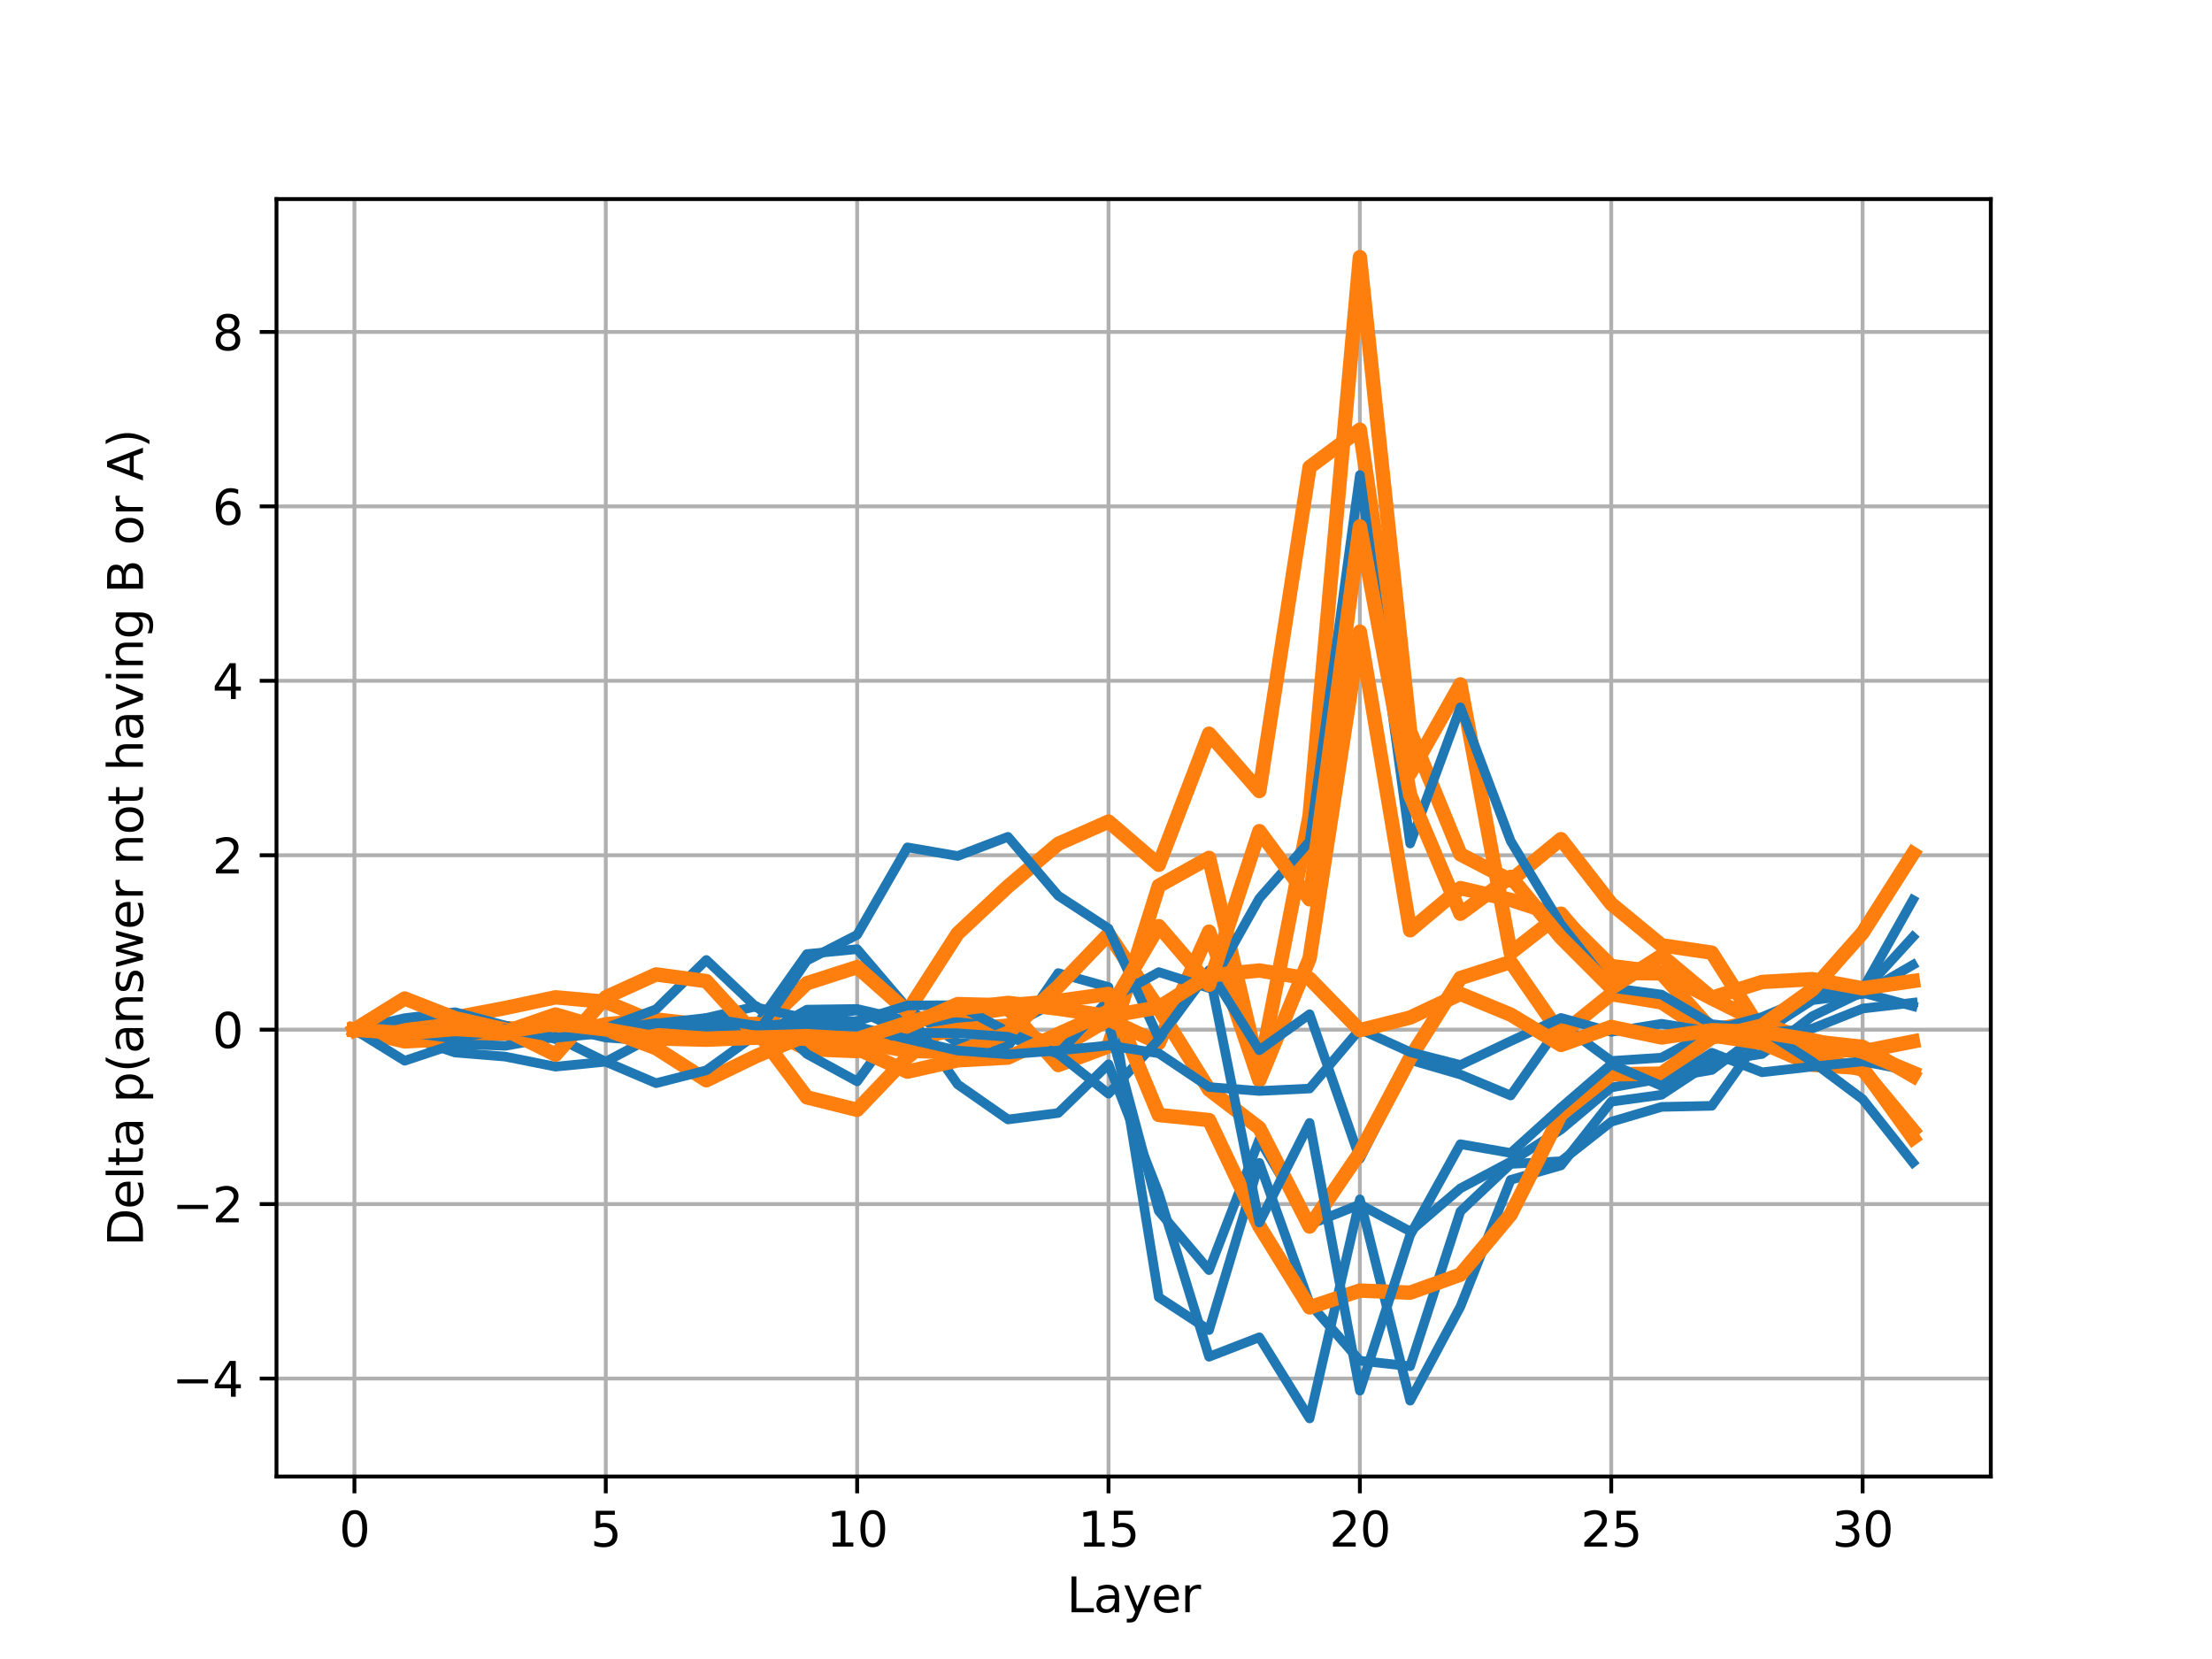 <?xml version="1.0" encoding="utf-8" standalone="no"?>
<!DOCTYPE svg PUBLIC "-//W3C//DTD SVG 1.1//EN"
  "http://www.w3.org/Graphics/SVG/1.1/DTD/svg11.dtd">
<svg xmlns:xlink="http://www.w3.org/1999/xlink" width="460.8pt" height="345.6pt" viewBox="0 0 460.8 345.6" xmlns="http://www.w3.org/2000/svg" version="1.1">
 <defs>
  <style type="text/css">*{stroke-linejoin: round; stroke-linecap: butt}</style>
 </defs>
 <g id="figure_1">
  <g id="patch_1">
   <path d="M 0 345.6 
L 460.8 345.6 
L 460.8 0 
L 0 0 
z
" style="fill: #ffffff"/>
  </g>
  <g id="axes_1">
   <g id="patch_2">
    <path d="M 57.6 307.584 
L 414.72 307.584 
L 414.72 41.472 
L 57.6 41.472 
z
" style="fill: #ffffff"/>
   </g>
   <g id="matplotlib.axis_1">
    <g id="xtick_1">
     <g id="line2d_1">
      <path d="M 73.833 307.584 
L 73.833 41.472 
" clip-path="url(#p3b4f9176c7)" style="fill: none; stroke: #b0b0b0; stroke-width: 0.8; stroke-linecap: square"/>
     </g>
     <g id="line2d_2">
      <defs>
       <path id="m1fbd3e7b87" d="M 0 0 
L 0 3.5 
" style="stroke: #000000; stroke-width: 0.8"/>
      </defs>
      <g>
       <use xlink:href="#m1fbd3e7b87" x="73.833" y="307.584" style="stroke: #000000; stroke-width: 0.8"/>
      </g>
     </g>
     <g id="text_1">
      <!-- 0 -->
      <g transform="translate(70.651 322.182) scale(0.1 -0.1)">
       <defs>
        <path id="DejaVuSans-30" d="M 2034 4250 
Q 1547 4250 1301 3770 
Q 1056 3291 1056 2328 
Q 1056 1369 1301 889 
Q 1547 409 2034 409 
Q 2525 409 2770 889 
Q 3016 1369 3016 2328 
Q 3016 3291 2770 3770 
Q 2525 4250 2034 4250 
z
M 2034 4750 
Q 2819 4750 3233 4129 
Q 3647 3509 3647 2328 
Q 3647 1150 3233 529 
Q 2819 -91 2034 -91 
Q 1250 -91 836 529 
Q 422 1150 422 2328 
Q 422 3509 836 4129 
Q 1250 4750 2034 4750 
z
" transform="scale(0.016)"/>
       </defs>
       <use xlink:href="#DejaVuSans-30"/>
      </g>
     </g>
    </g>
    <g id="xtick_2">
     <g id="line2d_3">
      <path d="M 126.196 307.584 
L 126.196 41.472 
" clip-path="url(#p3b4f9176c7)" style="fill: none; stroke: #b0b0b0; stroke-width: 0.8; stroke-linecap: square"/>
     </g>
     <g id="line2d_4">
      <g>
       <use xlink:href="#m1fbd3e7b87" x="126.196" y="307.584" style="stroke: #000000; stroke-width: 0.8"/>
      </g>
     </g>
     <g id="text_2">
      <!-- 5 -->
      <g transform="translate(123.015 322.182) scale(0.1 -0.1)">
       <defs>
        <path id="DejaVuSans-35" d="M 691 4666 
L 3169 4666 
L 3169 4134 
L 1269 4134 
L 1269 2991 
Q 1406 3038 1543 3061 
Q 1681 3084 1819 3084 
Q 2600 3084 3056 2656 
Q 3513 2228 3513 1497 
Q 3513 744 3044 326 
Q 2575 -91 1722 -91 
Q 1428 -91 1123 -41 
Q 819 9 494 109 
L 494 744 
Q 775 591 1075 516 
Q 1375 441 1709 441 
Q 2250 441 2565 725 
Q 2881 1009 2881 1497 
Q 2881 1984 2565 2268 
Q 2250 2553 1709 2553 
Q 1456 2553 1204 2497 
Q 953 2441 691 2322 
L 691 4666 
z
" transform="scale(0.016)"/>
       </defs>
       <use xlink:href="#DejaVuSans-35"/>
      </g>
     </g>
    </g>
    <g id="xtick_3">
     <g id="line2d_5">
      <path d="M 178.56 307.584 
L 178.56 41.472 
" clip-path="url(#p3b4f9176c7)" style="fill: none; stroke: #b0b0b0; stroke-width: 0.8; stroke-linecap: square"/>
     </g>
     <g id="line2d_6">
      <g>
       <use xlink:href="#m1fbd3e7b87" x="178.56" y="307.584" style="stroke: #000000; stroke-width: 0.8"/>
      </g>
     </g>
     <g id="text_3">
      <!-- 10 -->
      <g transform="translate(172.197 322.182) scale(0.1 -0.1)">
       <defs>
        <path id="DejaVuSans-31" d="M 794 531 
L 1825 531 
L 1825 4091 
L 703 3866 
L 703 4441 
L 1819 4666 
L 2450 4666 
L 2450 531 
L 3481 531 
L 3481 0 
L 794 0 
L 794 531 
z
" transform="scale(0.016)"/>
       </defs>
       <use xlink:href="#DejaVuSans-31"/>
       <use xlink:href="#DejaVuSans-30" x="63.623"/>
      </g>
     </g>
    </g>
    <g id="xtick_4">
     <g id="line2d_7">
      <path d="M 230.924 307.584 
L 230.924 41.472 
" clip-path="url(#p3b4f9176c7)" style="fill: none; stroke: #b0b0b0; stroke-width: 0.8; stroke-linecap: square"/>
     </g>
     <g id="line2d_8">
      <g>
       <use xlink:href="#m1fbd3e7b87" x="230.924" y="307.584" style="stroke: #000000; stroke-width: 0.8"/>
      </g>
     </g>
     <g id="text_4">
      <!-- 15 -->
      <g transform="translate(224.561 322.182) scale(0.1 -0.1)">
       <use xlink:href="#DejaVuSans-31"/>
       <use xlink:href="#DejaVuSans-35" x="63.623"/>
      </g>
     </g>
    </g>
    <g id="xtick_5">
     <g id="line2d_9">
      <path d="M 283.287 307.584 
L 283.287 41.472 
" clip-path="url(#p3b4f9176c7)" style="fill: none; stroke: #b0b0b0; stroke-width: 0.8; stroke-linecap: square"/>
     </g>
     <g id="line2d_10">
      <g>
       <use xlink:href="#m1fbd3e7b87" x="283.287" y="307.584" style="stroke: #000000; stroke-width: 0.8"/>
      </g>
     </g>
     <g id="text_5">
      <!-- 20 -->
      <g transform="translate(276.925 322.182) scale(0.1 -0.1)">
       <defs>
        <path id="DejaVuSans-32" d="M 1228 531 
L 3431 531 
L 3431 0 
L 469 0 
L 469 531 
Q 828 903 1448 1529 
Q 2069 2156 2228 2338 
Q 2531 2678 2651 2914 
Q 2772 3150 2772 3378 
Q 2772 3750 2511 3984 
Q 2250 4219 1831 4219 
Q 1534 4219 1204 4116 
Q 875 4013 500 3803 
L 500 4441 
Q 881 4594 1212 4672 
Q 1544 4750 1819 4750 
Q 2544 4750 2975 4387 
Q 3406 4025 3406 3419 
Q 3406 3131 3298 2873 
Q 3191 2616 2906 2266 
Q 2828 2175 2409 1742 
Q 1991 1309 1228 531 
z
" transform="scale(0.016)"/>
       </defs>
       <use xlink:href="#DejaVuSans-32"/>
       <use xlink:href="#DejaVuSans-30" x="63.623"/>
      </g>
     </g>
    </g>
    <g id="xtick_6">
     <g id="line2d_11">
      <path d="M 335.651 307.584 
L 335.651 41.472 
" clip-path="url(#p3b4f9176c7)" style="fill: none; stroke: #b0b0b0; stroke-width: 0.8; stroke-linecap: square"/>
     </g>
     <g id="line2d_12">
      <g>
       <use xlink:href="#m1fbd3e7b87" x="335.651" y="307.584" style="stroke: #000000; stroke-width: 0.8"/>
      </g>
     </g>
     <g id="text_6">
      <!-- 25 -->
      <g transform="translate(329.288 322.182) scale(0.1 -0.1)">
       <use xlink:href="#DejaVuSans-32"/>
       <use xlink:href="#DejaVuSans-35" x="63.623"/>
      </g>
     </g>
    </g>
    <g id="xtick_7">
     <g id="line2d_13">
      <path d="M 388.015 307.584 
L 388.015 41.472 
" clip-path="url(#p3b4f9176c7)" style="fill: none; stroke: #b0b0b0; stroke-width: 0.8; stroke-linecap: square"/>
     </g>
     <g id="line2d_14">
      <g>
       <use xlink:href="#m1fbd3e7b87" x="388.015" y="307.584" style="stroke: #000000; stroke-width: 0.8"/>
      </g>
     </g>
     <g id="text_7">
      <!-- 30 -->
      <g transform="translate(381.652 322.182) scale(0.1 -0.1)">
       <defs>
        <path id="DejaVuSans-33" d="M 2597 2516 
Q 3050 2419 3304 2112 
Q 3559 1806 3559 1356 
Q 3559 666 3084 287 
Q 2609 -91 1734 -91 
Q 1441 -91 1130 -33 
Q 819 25 488 141 
L 488 750 
Q 750 597 1062 519 
Q 1375 441 1716 441 
Q 2309 441 2620 675 
Q 2931 909 2931 1356 
Q 2931 1769 2642 2001 
Q 2353 2234 1838 2234 
L 1294 2234 
L 1294 2753 
L 1863 2753 
Q 2328 2753 2575 2939 
Q 2822 3125 2822 3475 
Q 2822 3834 2567 4026 
Q 2313 4219 1838 4219 
Q 1578 4219 1281 4162 
Q 984 4106 628 3988 
L 628 4550 
Q 988 4650 1302 4700 
Q 1616 4750 1894 4750 
Q 2613 4750 3031 4423 
Q 3450 4097 3450 3541 
Q 3450 3153 3228 2886 
Q 3006 2619 2597 2516 
z
" transform="scale(0.016)"/>
       </defs>
       <use xlink:href="#DejaVuSans-33"/>
       <use xlink:href="#DejaVuSans-30" x="63.623"/>
      </g>
     </g>
    </g>
    <g id="text_8">
     <!-- Layer -->
     <g transform="translate(222.219 335.861) scale(0.1 -0.1)">
      <defs>
       <path id="DejaVuSans-4c" d="M 628 4666 
L 1259 4666 
L 1259 531 
L 3531 531 
L 3531 0 
L 628 0 
L 628 4666 
z
" transform="scale(0.016)"/>
       <path id="DejaVuSans-61" d="M 2194 1759 
Q 1497 1759 1228 1600 
Q 959 1441 959 1056 
Q 959 750 1161 570 
Q 1363 391 1709 391 
Q 2188 391 2477 730 
Q 2766 1069 2766 1631 
L 2766 1759 
L 2194 1759 
z
M 3341 1997 
L 3341 0 
L 2766 0 
L 2766 531 
Q 2569 213 2275 61 
Q 1981 -91 1556 -91 
Q 1019 -91 701 211 
Q 384 513 384 1019 
Q 384 1609 779 1909 
Q 1175 2209 1959 2209 
L 2766 2209 
L 2766 2266 
Q 2766 2663 2505 2880 
Q 2244 3097 1772 3097 
Q 1472 3097 1187 3025 
Q 903 2953 641 2809 
L 641 3341 
Q 956 3463 1253 3523 
Q 1550 3584 1831 3584 
Q 2591 3584 2966 3190 
Q 3341 2797 3341 1997 
z
" transform="scale(0.016)"/>
       <path id="DejaVuSans-79" d="M 2059 -325 
Q 1816 -950 1584 -1140 
Q 1353 -1331 966 -1331 
L 506 -1331 
L 506 -850 
L 844 -850 
Q 1081 -850 1212 -737 
Q 1344 -625 1503 -206 
L 1606 56 
L 191 3500 
L 800 3500 
L 1894 763 
L 2988 3500 
L 3597 3500 
L 2059 -325 
z
" transform="scale(0.016)"/>
       <path id="DejaVuSans-65" d="M 3597 1894 
L 3597 1613 
L 953 1613 
Q 991 1019 1311 708 
Q 1631 397 2203 397 
Q 2534 397 2845 478 
Q 3156 559 3463 722 
L 3463 178 
Q 3153 47 2828 -22 
Q 2503 -91 2169 -91 
Q 1331 -91 842 396 
Q 353 884 353 1716 
Q 353 2575 817 3079 
Q 1281 3584 2069 3584 
Q 2775 3584 3186 3129 
Q 3597 2675 3597 1894 
z
M 3022 2063 
Q 3016 2534 2758 2815 
Q 2500 3097 2075 3097 
Q 1594 3097 1305 2825 
Q 1016 2553 972 2059 
L 3022 2063 
z
" transform="scale(0.016)"/>
       <path id="DejaVuSans-72" d="M 2631 2963 
Q 2534 3019 2420 3045 
Q 2306 3072 2169 3072 
Q 1681 3072 1420 2755 
Q 1159 2438 1159 1844 
L 1159 0 
L 581 0 
L 581 3500 
L 1159 3500 
L 1159 2956 
Q 1341 3275 1631 3429 
Q 1922 3584 2338 3584 
Q 2397 3584 2469 3576 
Q 2541 3569 2628 3553 
L 2631 2963 
z
" transform="scale(0.016)"/>
      </defs>
      <use xlink:href="#DejaVuSans-4c"/>
      <use xlink:href="#DejaVuSans-61" x="55.713"/>
      <use xlink:href="#DejaVuSans-79" x="116.992"/>
      <use xlink:href="#DejaVuSans-65" x="176.172"/>
      <use xlink:href="#DejaVuSans-72" x="237.695"/>
     </g>
    </g>
   </g>
   <g id="matplotlib.axis_2">
    <g id="ytick_1">
     <g id="line2d_15">
      <path d="M 57.6 287.172 
L 414.72 287.172 
" clip-path="url(#p3b4f9176c7)" style="fill: none; stroke: #b0b0b0; stroke-width: 0.8; stroke-linecap: square"/>
     </g>
     <g id="line2d_16">
      <defs>
       <path id="m10dcb44e24" d="M 0 0 
L -3.5 0 
" style="stroke: #000000; stroke-width: 0.8"/>
      </defs>
      <g>
       <use xlink:href="#m10dcb44e24" x="57.6" y="287.172" style="stroke: #000000; stroke-width: 0.8"/>
      </g>
     </g>
     <g id="text_9">
      <!-- −4 -->
      <g transform="translate(35.858 290.971) scale(0.1 -0.1)">
       <defs>
        <path id="DejaVuSans-2212" d="M 678 2272 
L 4684 2272 
L 4684 1741 
L 678 1741 
L 678 2272 
z
" transform="scale(0.016)"/>
        <path id="DejaVuSans-34" d="M 2419 4116 
L 825 1625 
L 2419 1625 
L 2419 4116 
z
M 2253 4666 
L 3047 4666 
L 3047 1625 
L 3713 1625 
L 3713 1100 
L 3047 1100 
L 3047 0 
L 2419 0 
L 2419 1100 
L 313 1100 
L 313 1709 
L 2253 4666 
z
" transform="scale(0.016)"/>
       </defs>
       <use xlink:href="#DejaVuSans-2212"/>
       <use xlink:href="#DejaVuSans-34" x="83.789"/>
      </g>
     </g>
    </g>
    <g id="ytick_2">
     <g id="line2d_17">
      <path d="M 57.6 250.836 
L 414.72 250.836 
" clip-path="url(#p3b4f9176c7)" style="fill: none; stroke: #b0b0b0; stroke-width: 0.8; stroke-linecap: square"/>
     </g>
     <g id="line2d_18">
      <g>
       <use xlink:href="#m10dcb44e24" x="57.6" y="250.836" style="stroke: #000000; stroke-width: 0.8"/>
      </g>
     </g>
     <g id="text_10">
      <!-- −2 -->
      <g transform="translate(35.858 254.635) scale(0.1 -0.1)">
       <use xlink:href="#DejaVuSans-2212"/>
       <use xlink:href="#DejaVuSans-32" x="83.789"/>
      </g>
     </g>
    </g>
    <g id="ytick_3">
     <g id="line2d_19">
      <path d="M 57.6 214.499 
L 414.72 214.499 
" clip-path="url(#p3b4f9176c7)" style="fill: none; stroke: #b0b0b0; stroke-width: 0.8; stroke-linecap: square"/>
     </g>
     <g id="line2d_20">
      <g>
       <use xlink:href="#m10dcb44e24" x="57.6" y="214.499" style="stroke: #000000; stroke-width: 0.8"/>
      </g>
     </g>
     <g id="text_11">
      <!-- 0 -->
      <g transform="translate(44.237 218.299) scale(0.1 -0.1)">
       <use xlink:href="#DejaVuSans-30"/>
      </g>
     </g>
    </g>
    <g id="ytick_4">
     <g id="line2d_21">
      <path d="M 57.6 178.163 
L 414.72 178.163 
" clip-path="url(#p3b4f9176c7)" style="fill: none; stroke: #b0b0b0; stroke-width: 0.8; stroke-linecap: square"/>
     </g>
     <g id="line2d_22">
      <g>
       <use xlink:href="#m10dcb44e24" x="57.6" y="178.163" style="stroke: #000000; stroke-width: 0.8"/>
      </g>
     </g>
     <g id="text_12">
      <!-- 2 -->
      <g transform="translate(44.237 181.962) scale(0.1 -0.1)">
       <use xlink:href="#DejaVuSans-32"/>
      </g>
     </g>
    </g>
    <g id="ytick_5">
     <g id="line2d_23">
      <path d="M 57.6 141.826 
L 414.72 141.826 
" clip-path="url(#p3b4f9176c7)" style="fill: none; stroke: #b0b0b0; stroke-width: 0.8; stroke-linecap: square"/>
     </g>
     <g id="line2d_24">
      <g>
       <use xlink:href="#m10dcb44e24" x="57.6" y="141.826" style="stroke: #000000; stroke-width: 0.8"/>
      </g>
     </g>
     <g id="text_13">
      <!-- 4 -->
      <g transform="translate(44.237 145.626) scale(0.1 -0.1)">
       <use xlink:href="#DejaVuSans-34"/>
      </g>
     </g>
    </g>
    <g id="ytick_6">
     <g id="line2d_25">
      <path d="M 57.6 105.49 
L 414.72 105.49 
" clip-path="url(#p3b4f9176c7)" style="fill: none; stroke: #b0b0b0; stroke-width: 0.8; stroke-linecap: square"/>
     </g>
     <g id="line2d_26">
      <g>
       <use xlink:href="#m10dcb44e24" x="57.6" y="105.49" style="stroke: #000000; stroke-width: 0.8"/>
      </g>
     </g>
     <g id="text_14">
      <!-- 6 -->
      <g transform="translate(44.237 109.289) scale(0.1 -0.1)">
       <defs>
        <path id="DejaVuSans-36" d="M 2113 2584 
Q 1688 2584 1439 2293 
Q 1191 2003 1191 1497 
Q 1191 994 1439 701 
Q 1688 409 2113 409 
Q 2538 409 2786 701 
Q 3034 994 3034 1497 
Q 3034 2003 2786 2293 
Q 2538 2584 2113 2584 
z
M 3366 4563 
L 3366 3988 
Q 3128 4100 2886 4159 
Q 2644 4219 2406 4219 
Q 1781 4219 1451 3797 
Q 1122 3375 1075 2522 
Q 1259 2794 1537 2939 
Q 1816 3084 2150 3084 
Q 2853 3084 3261 2657 
Q 3669 2231 3669 1497 
Q 3669 778 3244 343 
Q 2819 -91 2113 -91 
Q 1303 -91 875 529 
Q 447 1150 447 2328 
Q 447 3434 972 4092 
Q 1497 4750 2381 4750 
Q 2619 4750 2861 4703 
Q 3103 4656 3366 4563 
z
" transform="scale(0.016)"/>
       </defs>
       <use xlink:href="#DejaVuSans-36"/>
      </g>
     </g>
    </g>
    <g id="ytick_7">
     <g id="line2d_27">
      <path d="M 57.6 69.153 
L 414.72 69.153 
" clip-path="url(#p3b4f9176c7)" style="fill: none; stroke: #b0b0b0; stroke-width: 0.8; stroke-linecap: square"/>
     </g>
     <g id="line2d_28">
      <g>
       <use xlink:href="#m10dcb44e24" x="57.6" y="69.153" style="stroke: #000000; stroke-width: 0.8"/>
      </g>
     </g>
     <g id="text_15">
      <!-- 8 -->
      <g transform="translate(44.237 72.953) scale(0.1 -0.1)">
       <defs>
        <path id="DejaVuSans-38" d="M 2034 2216 
Q 1584 2216 1326 1975 
Q 1069 1734 1069 1313 
Q 1069 891 1326 650 
Q 1584 409 2034 409 
Q 2484 409 2743 651 
Q 3003 894 3003 1313 
Q 3003 1734 2745 1975 
Q 2488 2216 2034 2216 
z
M 1403 2484 
Q 997 2584 770 2862 
Q 544 3141 544 3541 
Q 544 4100 942 4425 
Q 1341 4750 2034 4750 
Q 2731 4750 3128 4425 
Q 3525 4100 3525 3541 
Q 3525 3141 3298 2862 
Q 3072 2584 2669 2484 
Q 3125 2378 3379 2068 
Q 3634 1759 3634 1313 
Q 3634 634 3220 271 
Q 2806 -91 2034 -91 
Q 1263 -91 848 271 
Q 434 634 434 1313 
Q 434 1759 690 2068 
Q 947 2378 1403 2484 
z
M 1172 3481 
Q 1172 3119 1398 2916 
Q 1625 2713 2034 2713 
Q 2441 2713 2670 2916 
Q 2900 3119 2900 3481 
Q 2900 3844 2670 4047 
Q 2441 4250 2034 4250 
Q 1625 4250 1398 4047 
Q 1172 3844 1172 3481 
z
" transform="scale(0.016)"/>
       </defs>
       <use xlink:href="#DejaVuSans-38"/>
      </g>
     </g>
    </g>
    <g id="text_16">
     <!-- Delta p(answer not having B or A) -->
     <g transform="translate(29.778 259.615) rotate(-90) scale(0.1 -0.1)">
      <defs>
       <path id="DejaVuSans-44" d="M 1259 4147 
L 1259 519 
L 2022 519 
Q 2988 519 3436 956 
Q 3884 1394 3884 2338 
Q 3884 3275 3436 3711 
Q 2988 4147 2022 4147 
L 1259 4147 
z
M 628 4666 
L 1925 4666 
Q 3281 4666 3915 4102 
Q 4550 3538 4550 2338 
Q 4550 1131 3912 565 
Q 3275 0 1925 0 
L 628 0 
L 628 4666 
z
" transform="scale(0.016)"/>
       <path id="DejaVuSans-6c" d="M 603 4863 
L 1178 4863 
L 1178 0 
L 603 0 
L 603 4863 
z
" transform="scale(0.016)"/>
       <path id="DejaVuSans-74" d="M 1172 4494 
L 1172 3500 
L 2356 3500 
L 2356 3053 
L 1172 3053 
L 1172 1153 
Q 1172 725 1289 603 
Q 1406 481 1766 481 
L 2356 481 
L 2356 0 
L 1766 0 
Q 1100 0 847 248 
Q 594 497 594 1153 
L 594 3053 
L 172 3053 
L 172 3500 
L 594 3500 
L 594 4494 
L 1172 4494 
z
" transform="scale(0.016)"/>
       <path id="DejaVuSans-20" transform="scale(0.016)"/>
       <path id="DejaVuSans-70" d="M 1159 525 
L 1159 -1331 
L 581 -1331 
L 581 3500 
L 1159 3500 
L 1159 2969 
Q 1341 3281 1617 3432 
Q 1894 3584 2278 3584 
Q 2916 3584 3314 3078 
Q 3713 2572 3713 1747 
Q 3713 922 3314 415 
Q 2916 -91 2278 -91 
Q 1894 -91 1617 61 
Q 1341 213 1159 525 
z
M 3116 1747 
Q 3116 2381 2855 2742 
Q 2594 3103 2138 3103 
Q 1681 3103 1420 2742 
Q 1159 2381 1159 1747 
Q 1159 1113 1420 752 
Q 1681 391 2138 391 
Q 2594 391 2855 752 
Q 3116 1113 3116 1747 
z
" transform="scale(0.016)"/>
       <path id="DejaVuSans-28" d="M 1984 4856 
Q 1566 4138 1362 3434 
Q 1159 2731 1159 2009 
Q 1159 1288 1364 580 
Q 1569 -128 1984 -844 
L 1484 -844 
Q 1016 -109 783 600 
Q 550 1309 550 2009 
Q 550 2706 781 3412 
Q 1013 4119 1484 4856 
L 1984 4856 
z
" transform="scale(0.016)"/>
       <path id="DejaVuSans-6e" d="M 3513 2113 
L 3513 0 
L 2938 0 
L 2938 2094 
Q 2938 2591 2744 2837 
Q 2550 3084 2163 3084 
Q 1697 3084 1428 2787 
Q 1159 2491 1159 1978 
L 1159 0 
L 581 0 
L 581 3500 
L 1159 3500 
L 1159 2956 
Q 1366 3272 1645 3428 
Q 1925 3584 2291 3584 
Q 2894 3584 3203 3211 
Q 3513 2838 3513 2113 
z
" transform="scale(0.016)"/>
       <path id="DejaVuSans-73" d="M 2834 3397 
L 2834 2853 
Q 2591 2978 2328 3040 
Q 2066 3103 1784 3103 
Q 1356 3103 1142 2972 
Q 928 2841 928 2578 
Q 928 2378 1081 2264 
Q 1234 2150 1697 2047 
L 1894 2003 
Q 2506 1872 2764 1633 
Q 3022 1394 3022 966 
Q 3022 478 2636 193 
Q 2250 -91 1575 -91 
Q 1294 -91 989 -36 
Q 684 19 347 128 
L 347 722 
Q 666 556 975 473 
Q 1284 391 1588 391 
Q 1994 391 2212 530 
Q 2431 669 2431 922 
Q 2431 1156 2273 1281 
Q 2116 1406 1581 1522 
L 1381 1569 
Q 847 1681 609 1914 
Q 372 2147 372 2553 
Q 372 3047 722 3315 
Q 1072 3584 1716 3584 
Q 2034 3584 2315 3537 
Q 2597 3491 2834 3397 
z
" transform="scale(0.016)"/>
       <path id="DejaVuSans-77" d="M 269 3500 
L 844 3500 
L 1563 769 
L 2278 3500 
L 2956 3500 
L 3675 769 
L 4391 3500 
L 4966 3500 
L 4050 0 
L 3372 0 
L 2619 2869 
L 1863 0 
L 1184 0 
L 269 3500 
z
" transform="scale(0.016)"/>
       <path id="DejaVuSans-6f" d="M 1959 3097 
Q 1497 3097 1228 2736 
Q 959 2375 959 1747 
Q 959 1119 1226 758 
Q 1494 397 1959 397 
Q 2419 397 2687 759 
Q 2956 1122 2956 1747 
Q 2956 2369 2687 2733 
Q 2419 3097 1959 3097 
z
M 1959 3584 
Q 2709 3584 3137 3096 
Q 3566 2609 3566 1747 
Q 3566 888 3137 398 
Q 2709 -91 1959 -91 
Q 1206 -91 779 398 
Q 353 888 353 1747 
Q 353 2609 779 3096 
Q 1206 3584 1959 3584 
z
" transform="scale(0.016)"/>
       <path id="DejaVuSans-68" d="M 3513 2113 
L 3513 0 
L 2938 0 
L 2938 2094 
Q 2938 2591 2744 2837 
Q 2550 3084 2163 3084 
Q 1697 3084 1428 2787 
Q 1159 2491 1159 1978 
L 1159 0 
L 581 0 
L 581 4863 
L 1159 4863 
L 1159 2956 
Q 1366 3272 1645 3428 
Q 1925 3584 2291 3584 
Q 2894 3584 3203 3211 
Q 3513 2838 3513 2113 
z
" transform="scale(0.016)"/>
       <path id="DejaVuSans-76" d="M 191 3500 
L 800 3500 
L 1894 563 
L 2988 3500 
L 3597 3500 
L 2284 0 
L 1503 0 
L 191 3500 
z
" transform="scale(0.016)"/>
       <path id="DejaVuSans-69" d="M 603 3500 
L 1178 3500 
L 1178 0 
L 603 0 
L 603 3500 
z
M 603 4863 
L 1178 4863 
L 1178 4134 
L 603 4134 
L 603 4863 
z
" transform="scale(0.016)"/>
       <path id="DejaVuSans-67" d="M 2906 1791 
Q 2906 2416 2648 2759 
Q 2391 3103 1925 3103 
Q 1463 3103 1205 2759 
Q 947 2416 947 1791 
Q 947 1169 1205 825 
Q 1463 481 1925 481 
Q 2391 481 2648 825 
Q 2906 1169 2906 1791 
z
M 3481 434 
Q 3481 -459 3084 -895 
Q 2688 -1331 1869 -1331 
Q 1566 -1331 1297 -1286 
Q 1028 -1241 775 -1147 
L 775 -588 
Q 1028 -725 1275 -790 
Q 1522 -856 1778 -856 
Q 2344 -856 2625 -561 
Q 2906 -266 2906 331 
L 2906 616 
Q 2728 306 2450 153 
Q 2172 0 1784 0 
Q 1141 0 747 490 
Q 353 981 353 1791 
Q 353 2603 747 3093 
Q 1141 3584 1784 3584 
Q 2172 3584 2450 3431 
Q 2728 3278 2906 2969 
L 2906 3500 
L 3481 3500 
L 3481 434 
z
" transform="scale(0.016)"/>
       <path id="DejaVuSans-42" d="M 1259 2228 
L 1259 519 
L 2272 519 
Q 2781 519 3026 730 
Q 3272 941 3272 1375 
Q 3272 1813 3026 2020 
Q 2781 2228 2272 2228 
L 1259 2228 
z
M 1259 4147 
L 1259 2741 
L 2194 2741 
Q 2656 2741 2882 2914 
Q 3109 3088 3109 3444 
Q 3109 3797 2882 3972 
Q 2656 4147 2194 4147 
L 1259 4147 
z
M 628 4666 
L 2241 4666 
Q 2963 4666 3353 4366 
Q 3744 4066 3744 3513 
Q 3744 3084 3544 2831 
Q 3344 2578 2956 2516 
Q 3422 2416 3680 2098 
Q 3938 1781 3938 1306 
Q 3938 681 3513 340 
Q 3088 0 2303 0 
L 628 0 
L 628 4666 
z
" transform="scale(0.016)"/>
       <path id="DejaVuSans-41" d="M 2188 4044 
L 1331 1722 
L 3047 1722 
L 2188 4044 
z
M 1831 4666 
L 2547 4666 
L 4325 0 
L 3669 0 
L 3244 1197 
L 1141 1197 
L 716 0 
L 50 0 
L 1831 4666 
z
" transform="scale(0.016)"/>
       <path id="DejaVuSans-29" d="M 513 4856 
L 1013 4856 
Q 1481 4119 1714 3412 
Q 1947 2706 1947 2009 
Q 1947 1309 1714 600 
Q 1481 -109 1013 -844 
L 513 -844 
Q 928 -128 1133 580 
Q 1338 1288 1338 2009 
Q 1338 2731 1133 3434 
Q 928 4138 513 4856 
z
" transform="scale(0.016)"/>
      </defs>
      <use xlink:href="#DejaVuSans-44"/>
      <use xlink:href="#DejaVuSans-65" x="77.002"/>
      <use xlink:href="#DejaVuSans-6c" x="138.525"/>
      <use xlink:href="#DejaVuSans-74" x="166.309"/>
      <use xlink:href="#DejaVuSans-61" x="205.518"/>
      <use xlink:href="#DejaVuSans-20" x="266.797"/>
      <use xlink:href="#DejaVuSans-70" x="298.584"/>
      <use xlink:href="#DejaVuSans-28" x="362.061"/>
      <use xlink:href="#DejaVuSans-61" x="401.074"/>
      <use xlink:href="#DejaVuSans-6e" x="462.354"/>
      <use xlink:href="#DejaVuSans-73" x="525.732"/>
      <use xlink:href="#DejaVuSans-77" x="577.832"/>
      <use xlink:href="#DejaVuSans-65" x="659.619"/>
      <use xlink:href="#DejaVuSans-72" x="721.143"/>
      <use xlink:href="#DejaVuSans-20" x="762.256"/>
      <use xlink:href="#DejaVuSans-6e" x="794.043"/>
      <use xlink:href="#DejaVuSans-6f" x="857.422"/>
      <use xlink:href="#DejaVuSans-74" x="918.604"/>
      <use xlink:href="#DejaVuSans-20" x="957.812"/>
      <use xlink:href="#DejaVuSans-68" x="989.6"/>
      <use xlink:href="#DejaVuSans-61" x="1052.979"/>
      <use xlink:href="#DejaVuSans-76" x="1114.258"/>
      <use xlink:href="#DejaVuSans-69" x="1173.438"/>
      <use xlink:href="#DejaVuSans-6e" x="1201.221"/>
      <use xlink:href="#DejaVuSans-67" x="1264.6"/>
      <use xlink:href="#DejaVuSans-20" x="1328.076"/>
      <use xlink:href="#DejaVuSans-42" x="1359.863"/>
      <use xlink:href="#DejaVuSans-20" x="1428.467"/>
      <use xlink:href="#DejaVuSans-6f" x="1460.254"/>
      <use xlink:href="#DejaVuSans-72" x="1521.436"/>
      <use xlink:href="#DejaVuSans-20" x="1562.549"/>
      <use xlink:href="#DejaVuSans-41" x="1594.336"/>
      <use xlink:href="#DejaVuSans-29" x="1662.744"/>
     </g>
    </g>
   </g>
   <g id="line2d_29">
    <path d="M 73.833 214.499 
L 84.305 214.314 
L 94.778 214.558 
L 105.251 215.016 
L 115.724 213.531 
L 126.196 215.887 
L 136.669 214.072 
L 147.142 212.581 
L 157.615 213.559 
L 168.087 198.747 
L 178.56 197.725 
L 189.033 210.012 
L 199.505 217.271 
L 209.978 217.973 
L 220.451 202.713 
L 230.924 205.624 
L 241.396 270.241 
L 251.869 277.083 
L 262.342 242.248 
L 272.815 271.525 
L 283.287 283.458 
L 293.76 284.604 
L 304.233 252.357 
L 314.705 242.47 
L 325.178 241.904 
L 335.651 233.681 
L 346.124 230.589 
L 356.596 230.365 
L 367.069 215.628 
L 377.542 206.889 
L 388.015 206.826 
L 398.487 209.595 
" clip-path="url(#p3b4f9176c7)" style="fill: none; stroke: #1f77b4; stroke-width: 2; stroke-linecap: square"/>
   </g>
   <g id="line2d_30">
    <path d="M 73.833 214.499 
L 84.305 214.257 
L 94.778 214.183 
L 105.251 214.171 
L 115.724 214.816 
L 126.196 213.873 
L 136.669 214.021 
L 147.142 216.394 
L 157.615 214.639 
L 168.087 228.597 
L 178.56 231.198 
L 189.033 220.247 
L 199.505 211.674 
L 209.978 210.046 
L 220.451 221.872 
L 230.924 217.958 
L 241.396 184.534 
L 251.869 178.716 
L 262.342 223.318 
L 272.815 169.923 
L 283.287 53.568 
L 293.76 152.386 
L 304.233 177.97 
L 314.705 183.416 
L 325.178 174.817 
L 335.651 188.287 
L 346.124 196.915 
L 356.596 198.46 
L 367.069 214.984 
L 377.542 218.291 
L 388.015 219.03 
L 398.487 216.966 
" clip-path="url(#p3b4f9176c7)" style="fill: none; stroke: #ff7f0e; stroke-width: 3; stroke-linecap: square"/>
   </g>
   <g id="line2d_31">
    <path d="M 73.833 214.499 
L 84.305 215.221 
L 94.778 215.173 
L 105.251 214.674 
L 115.724 213.745 
L 126.196 216.143 
L 136.669 216.923 
L 147.142 215.438 
L 157.615 216.279 
L 168.087 210.325 
L 178.56 210.182 
L 189.033 212.638 
L 199.505 212.944 
L 209.978 214.022 
L 220.451 208.438 
L 230.924 213.116 
L 241.396 252.272 
L 251.869 264.588 
L 262.342 237.381 
L 272.815 255.085 
L 283.287 250.914 
L 293.76 256.517 
L 304.233 247.551 
L 314.705 241.989 
L 325.178 235.319 
L 335.651 226.538 
L 346.124 224.675 
L 356.596 222.896 
L 367.069 215.096 
L 377.542 208.353 
L 388.015 207.067 
L 398.487 201.006 
" clip-path="url(#p3b4f9176c7)" style="fill: none; stroke: #1f77b4; stroke-width: 2; stroke-linecap: square"/>
   </g>
   <g id="line2d_32">
    <path d="M 73.833 214.499 
L 84.305 214.15 
L 94.778 215.118 
L 105.251 214.574 
L 115.724 215.742 
L 126.196 213.383 
L 136.669 212.371 
L 147.142 213.576 
L 157.615 213.296 
L 168.087 218.553 
L 178.56 218.96 
L 189.033 216.285 
L 199.505 214.559 
L 209.978 213.652 
L 220.451 218.512 
L 230.924 212.356 
L 241.396 217.284 
L 251.869 194.078 
L 262.342 225.031 
L 272.815 199.642 
L 283.287 131.593 
L 293.76 193.788 
L 304.233 185.01 
L 314.705 187.467 
L 325.178 190.874 
L 335.651 201.252 
L 346.124 202.53 
L 356.596 207.984 
L 367.069 213.197 
L 377.542 216.936 
L 388.015 218.085 
L 398.487 224.1 
" clip-path="url(#p3b4f9176c7)" style="fill: none; stroke: #ff7f0e; stroke-width: 3; stroke-linecap: square"/>
   </g>
   <g id="line2d_33">
    <path d="M 73.833 214.499 
L 84.305 215.73 
L 94.778 219.262 
L 105.251 220.113 
L 115.724 222.207 
L 126.196 221.168 
L 136.669 215.594 
L 147.142 212.059 
L 157.615 209.627 
L 168.087 219.558 
L 178.56 225.276 
L 189.033 210.886 
L 199.505 225.899 
L 209.978 233.203 
L 220.451 231.859 
L 230.924 221.707 
L 241.396 248.617 
L 251.869 282.635 
L 262.342 278.579 
L 272.815 295.488 
L 283.287 249.847 
L 293.76 291.788 
L 304.233 272.186 
L 314.705 245.781 
L 325.178 242.783 
L 335.651 229.506 
L 346.124 228.064 
L 356.596 221.158 
L 367.069 219.567 
L 377.542 211.694 
L 388.015 206.65 
L 398.487 195.192 
" clip-path="url(#p3b4f9176c7)" style="fill: none; stroke: #1f77b4; stroke-width: 2; stroke-linecap: square"/>
   </g>
   <g id="line2d_34">
    <path d="M 73.833 214.499 
L 84.305 214.175 
L 94.778 211.973 
L 105.251 209.986 
L 115.724 207.758 
L 126.196 208.704 
L 136.669 213.051 
L 147.142 214.334 
L 157.615 214.896 
L 168.087 204.825 
L 178.56 201.469 
L 189.033 210.713 
L 199.505 194.457 
L 209.978 184.662 
L 220.451 175.786 
L 230.924 171.15 
L 241.396 180.149 
L 251.869 152.847 
L 262.342 164.784 
L 272.815 97.306 
L 283.287 89.506 
L 293.76 161.079 
L 304.233 142.577 
L 314.705 198.5 
L 325.178 190.336 
L 335.651 202.632 
L 346.124 202.792 
L 356.596 214.578 
L 367.069 212.623 
L 377.542 220.338 
L 388.015 222.822 
L 398.487 235.443 
" clip-path="url(#p3b4f9176c7)" style="fill: none; stroke: #ff7f0e; stroke-width: 3; stroke-linecap: square"/>
   </g>
   <g id="line2d_35">
    <path d="M 73.833 214.499 
L 84.305 214.646 
L 94.778 214.001 
L 105.251 213.967 
L 115.724 214.117 
L 126.196 214.581 
L 136.669 213.115 
L 147.142 213.886 
L 157.615 213.756 
L 168.087 212.986 
L 178.56 212.724 
L 189.033 209.453 
L 199.505 209.398 
L 209.978 214.955 
L 220.451 219.563 
L 230.924 227.838 
L 241.396 216.556 
L 251.869 202.096 
L 262.342 218.784 
L 272.815 211.279 
L 283.287 241.398 
L 293.76 220.798 
L 304.233 223.847 
L 314.705 228.215 
L 325.178 213.333 
L 335.651 221.018 
L 346.124 220.332 
L 356.596 214.713 
L 367.069 211.865 
L 377.542 207.475 
L 388.015 206.124 
L 398.487 187.488 
" clip-path="url(#p3b4f9176c7)" style="fill: none; stroke: #1f77b4; stroke-width: 2; stroke-linecap: square"/>
   </g>
   <g id="line2d_36">
    <path d="M 73.833 214.499 
L 84.305 214.596 
L 94.778 215.415 
L 105.251 215.287 
L 115.724 215.612 
L 126.196 214.587 
L 136.669 215.978 
L 147.142 216.409 
L 157.615 215.977 
L 168.087 216.407 
L 178.56 216.98 
L 189.033 218.891 
L 199.505 219.233 
L 209.978 215.18 
L 220.451 205.514 
L 230.924 194.609 
L 241.396 210.134 
L 251.869 226.983 
L 262.342 234.984 
L 272.815 255.507 
L 283.287 240.14 
L 293.76 220.395 
L 304.233 203.74 
L 314.705 200.414 
L 325.178 215.516 
L 335.651 207.095 
L 346.124 208.813 
L 356.596 215.704 
L 367.069 217.251 
L 377.542 221.806 
L 388.015 222.514 
L 398.487 237.039 
" clip-path="url(#p3b4f9176c7)" style="fill: none; stroke: #ff7f0e; stroke-width: 3; stroke-linecap: square"/>
   </g>
   <g id="line2d_37">
    <path d="M 73.833 214.499 
L 84.305 212.097 
L 94.778 210.861 
L 105.251 213.64 
L 115.724 216.471 
L 126.196 214.138 
L 136.669 210.251 
L 147.142 199.974 
L 157.615 209.882 
L 168.087 212.172 
L 178.56 210.442 
L 189.033 215.148 
L 199.505 215.241 
L 209.978 215.982 
L 220.451 219.518 
L 230.924 208.299 
L 241.396 202.512 
L 251.869 205.828 
L 262.342 187.142 
L 272.815 175.271 
L 283.287 98.952 
L 293.76 175.718 
L 304.233 147.347 
L 314.705 175.21 
L 325.178 192.558 
L 335.651 205.786 
L 346.124 207.192 
L 356.596 213.354 
L 367.069 214.477 
L 377.542 221.159 
L 388.015 228.97 
L 398.487 242.165 
" clip-path="url(#p3b4f9176c7)" style="fill: none; stroke: #1f77b4; stroke-width: 2; stroke-linecap: square"/>
   </g>
   <g id="line2d_38">
    <path d="M 73.833 214.499 
L 84.305 216.941 
L 94.778 216.396 
L 105.251 214.951 
L 115.724 211.339 
L 126.196 214.432 
L 136.669 218.345 
L 147.142 225.036 
L 157.615 219.968 
L 168.087 215.615 
L 178.56 217.455 
L 189.033 213.774 
L 199.505 209.171 
L 209.978 209.444 
L 220.451 208.496 
L 230.924 207.053 
L 241.396 232.272 
L 251.869 233.334 
L 262.342 255.429 
L 272.815 272.35 
L 283.287 268.848 
L 293.76 269.285 
L 304.233 265.529 
L 314.705 253.012 
L 325.178 232.09 
L 335.651 223.807 
L 346.124 223.657 
L 356.596 216.128 
L 367.069 213.653 
L 377.542 206.147 
L 388.015 194.323 
L 398.487 177.859 
" clip-path="url(#p3b4f9176c7)" style="fill: none; stroke: #ff7f0e; stroke-width: 3; stroke-linecap: square"/>
   </g>
   <g id="line2d_39">
    <path d="M 73.833 214.499 
L 84.305 220.976 
L 94.778 217.485 
L 105.251 217.861 
L 115.724 216.011 
L 126.196 221.187 
L 136.669 225.648 
L 147.142 222.972 
L 157.615 215.421 
L 168.087 200.103 
L 178.56 194.736 
L 189.033 176.518 
L 199.505 178.32 
L 209.978 174.323 
L 220.451 186.59 
L 230.924 193.426 
L 241.396 216.281 
L 251.869 202.331 
L 262.342 254.678 
L 272.815 233.924 
L 283.287 289.707 
L 293.76 257.289 
L 304.233 238.35 
L 314.705 240.187 
L 325.178 230.735 
L 335.651 221.7 
L 346.124 226.206 
L 356.596 219.305 
L 367.069 223.378 
L 377.542 222.194 
L 388.015 221.113 
L 398.487 223.138 
" clip-path="url(#p3b4f9176c7)" style="fill: none; stroke: #1f77b4; stroke-width: 2; stroke-linecap: square"/>
   </g>
   <g id="line2d_40">
    <path d="M 73.833 214.499 
L 84.305 208.007 
L 94.778 212.114 
L 105.251 214.489 
L 115.724 219.708 
L 126.196 207.754 
L 136.669 202.993 
L 147.142 204.391 
L 157.615 215.83 
L 168.087 215.08 
L 178.56 218.466 
L 189.033 223.245 
L 199.505 220.884 
L 209.978 220.314 
L 220.451 215.409 
L 230.924 210.685 
L 241.396 192.933 
L 251.869 205.129 
L 262.342 173.144 
L 272.815 187.352 
L 283.287 109.648 
L 293.76 165.63 
L 304.233 190.346 
L 314.705 182.67 
L 325.178 195.326 
L 335.651 205.804 
L 346.124 199.092 
L 356.596 207.86 
L 367.069 204.563 
L 377.542 203.974 
L 388.015 205.885 
L 398.487 204.378 
" clip-path="url(#p3b4f9176c7)" style="fill: none; stroke: #ff7f0e; stroke-width: 3; stroke-linecap: square"/>
   </g>
   <g id="line2d_41">
    <path d="M 73.833 214.499 
L 84.305 214.953 
L 94.778 216.374 
L 105.251 214.304 
L 115.724 216.18 
L 126.196 215.203 
L 136.669 213.215 
L 147.142 212.063 
L 157.615 213.702 
L 168.087 213.86 
L 178.56 213.887 
L 189.033 216.444 
L 199.505 218.848 
L 209.978 219.641 
L 220.451 218.854 
L 230.924 217.781 
L 241.396 219.429 
L 251.869 226.451 
L 262.342 227.272 
L 272.815 226.764 
L 283.287 214.409 
L 293.76 219.184 
L 304.233 221.857 
L 314.705 216.883 
L 325.178 212.052 
L 335.651 214.954 
L 346.124 213.268 
L 356.596 214.929 
L 367.069 215.24 
L 377.542 214.27 
L 388.015 210.102 
L 398.487 208.886 
" clip-path="url(#p3b4f9176c7)" style="fill: none; stroke: #1f77b4; stroke-width: 2; stroke-linecap: square"/>
   </g>
   <g id="line2d_42">
    <path d="M 73.833 214.499 
L 84.305 215.239 
L 94.778 214.355 
L 105.251 214.962 
L 115.724 213.233 
L 126.196 214.441 
L 136.669 216.327 
L 147.142 216.59 
L 157.615 216.166 
L 168.087 215.85 
L 178.56 216.451 
L 189.033 213.062 
L 199.505 210.144 
L 209.978 208.922 
L 220.451 210.125 
L 230.924 211.678 
L 241.396 209.843 
L 251.869 203.225 
L 262.342 202.168 
L 272.815 203.876 
L 283.287 214.609 
L 293.76 211.976 
L 304.233 207.041 
L 314.705 211.368 
L 325.178 217.678 
L 335.651 213.931 
L 346.124 216.124 
L 356.596 214.614 
L 367.069 215.001 
L 377.542 216.668 
L 388.015 219.103 
L 398.487 223.454 
" clip-path="url(#p3b4f9176c7)" style="fill: none; stroke: #ff7f0e; stroke-width: 3; stroke-linecap: square"/>
   </g>
   <g id="patch_3">
    <path d="M 57.6 307.584 
L 57.6 41.472 
" style="fill: none; stroke: #000000; stroke-width: 0.8; stroke-linejoin: miter; stroke-linecap: square"/>
   </g>
   <g id="patch_4">
    <path d="M 414.72 307.584 
L 414.72 41.472 
" style="fill: none; stroke: #000000; stroke-width: 0.8; stroke-linejoin: miter; stroke-linecap: square"/>
   </g>
   <g id="patch_5">
    <path d="M 57.6 307.584 
L 414.72 307.584 
" style="fill: none; stroke: #000000; stroke-width: 0.8; stroke-linejoin: miter; stroke-linecap: square"/>
   </g>
   <g id="patch_6">
    <path d="M 57.6 41.472 
L 414.72 41.472 
" style="fill: none; stroke: #000000; stroke-width: 0.8; stroke-linejoin: miter; stroke-linecap: square"/>
   </g>
  </g>
 </g>
 <defs>
  <clipPath id="p3b4f9176c7">
   <rect x="57.6" y="41.472" width="357.12" height="266.112"/>
  </clipPath>
 </defs>
</svg>
